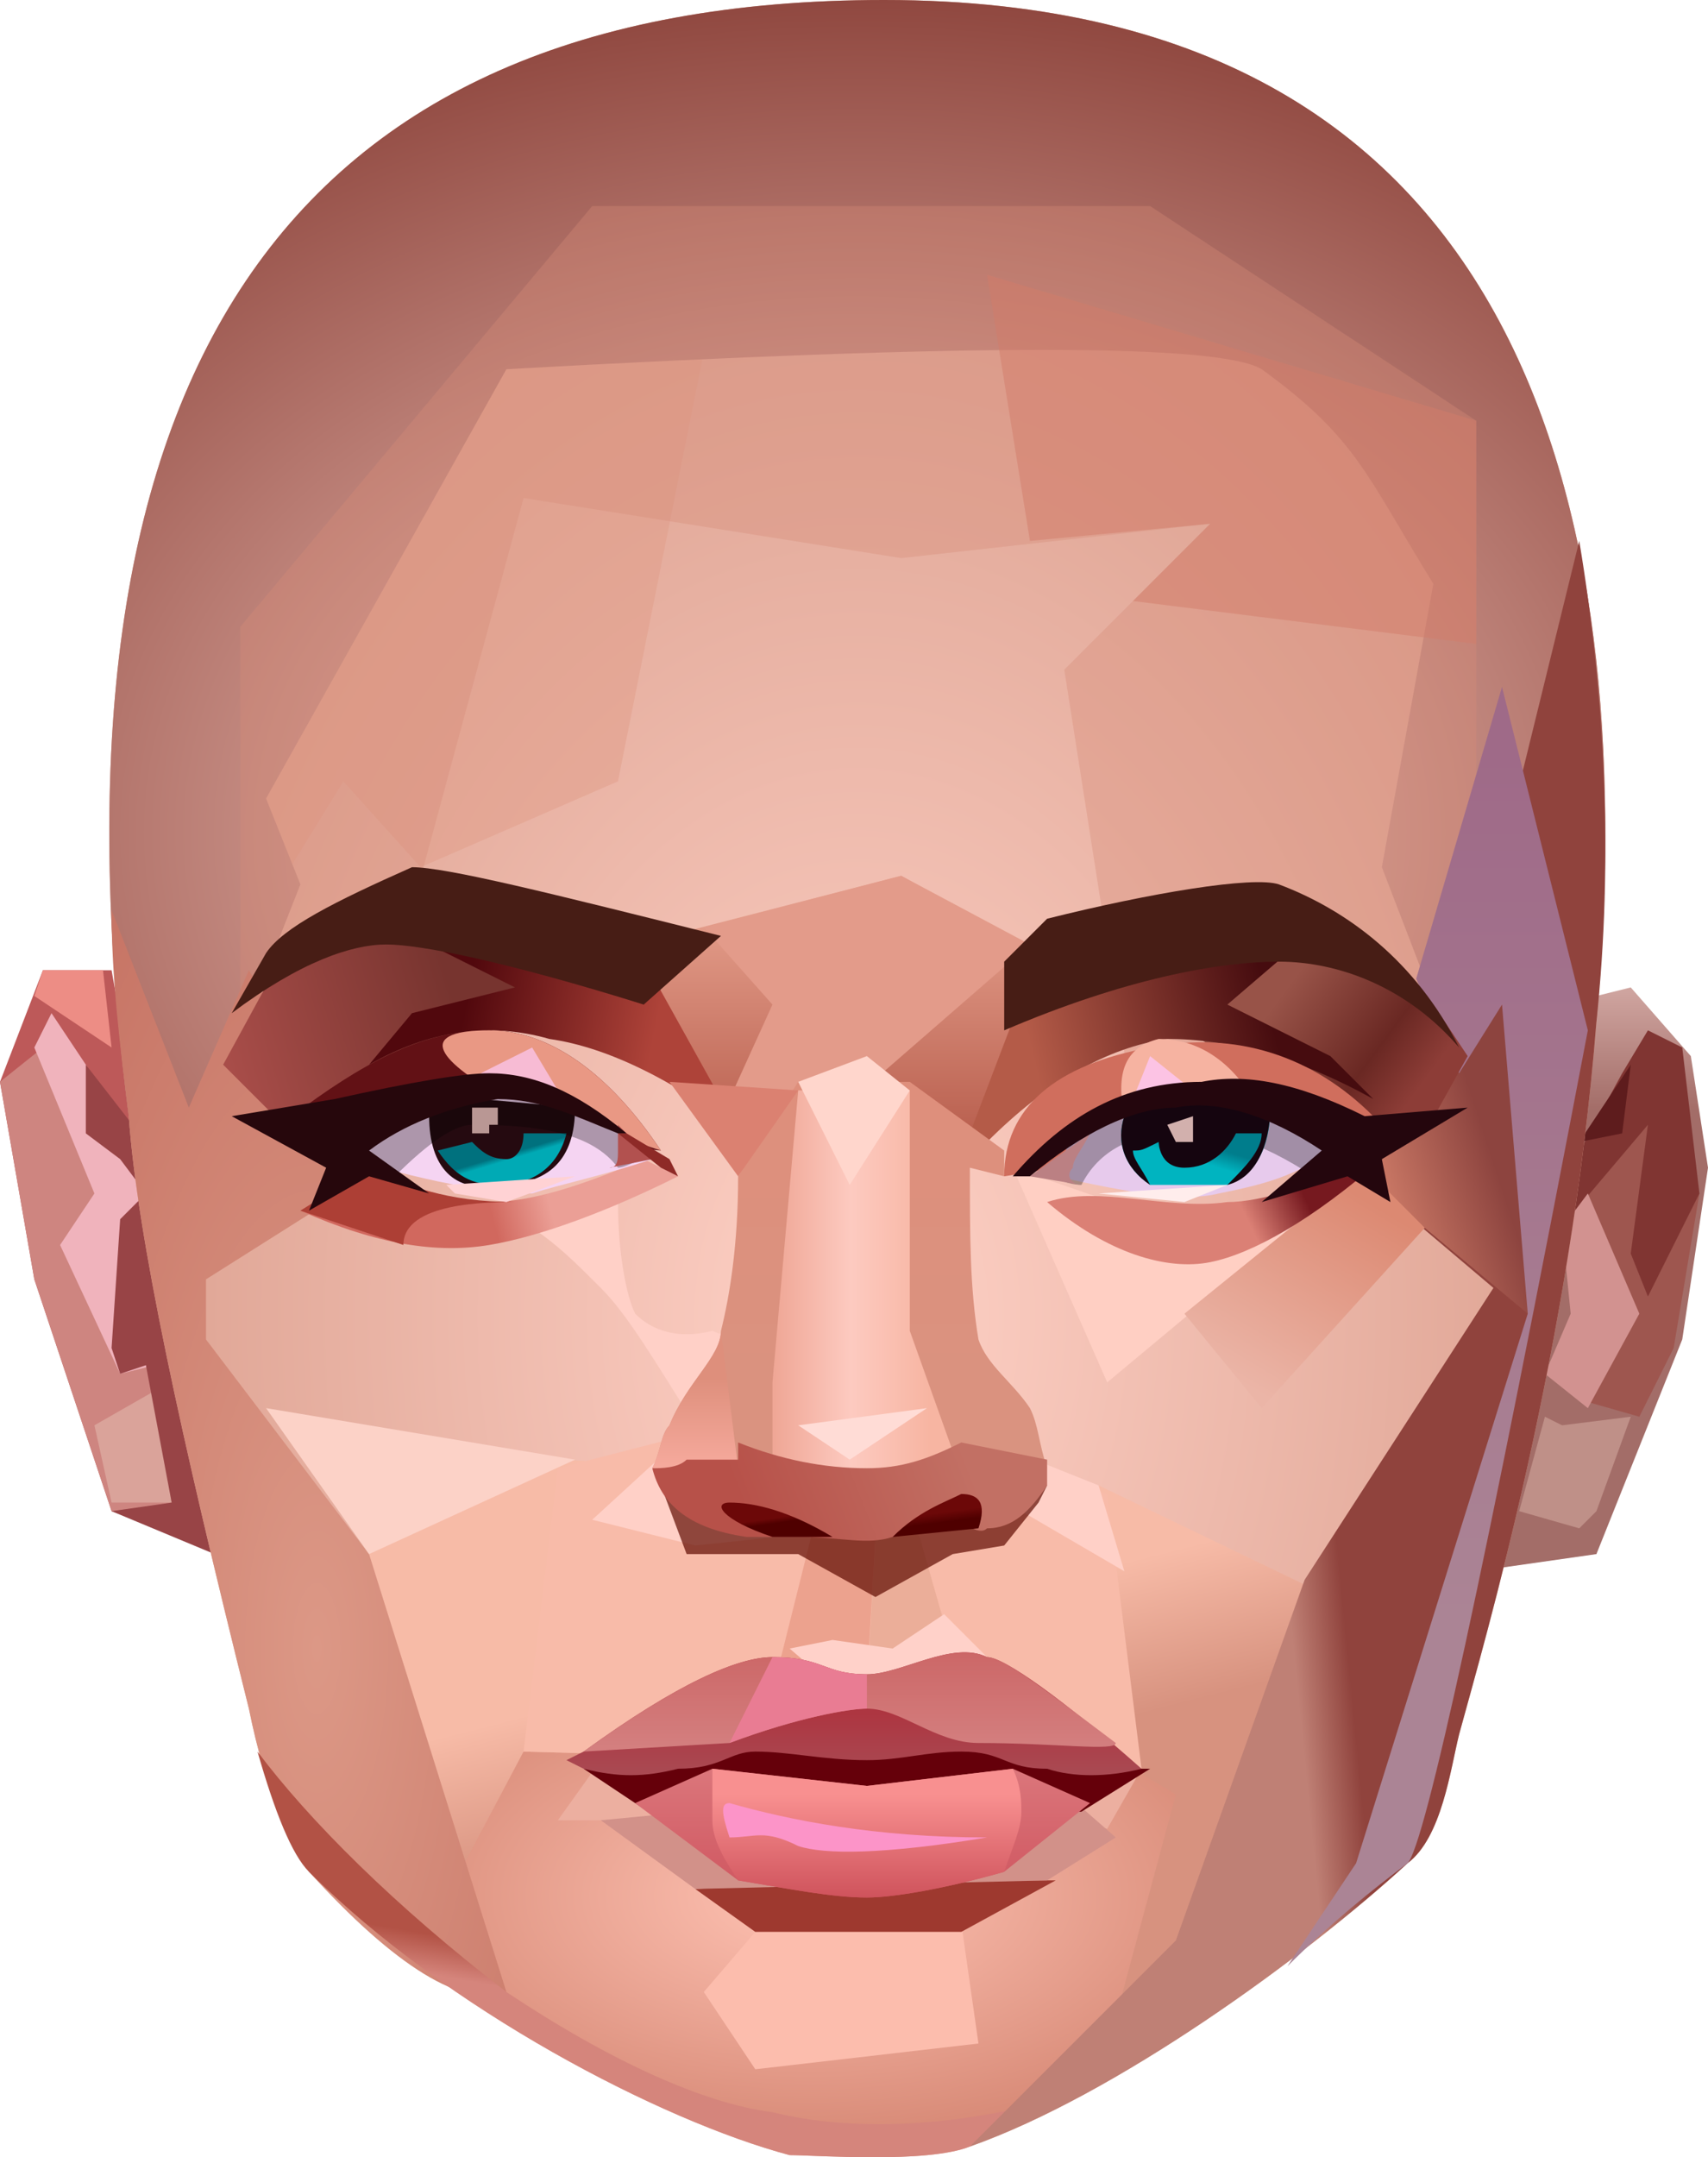 <?xml version="1.0" encoding="UTF-8" standalone="no"?>
<svg
   width="199"
   height="251.25"
   viewBox="0 0 199 251.25"
   version="1.1"
   id="svg273"
   sodipodi:docname="cb-layer-0347.svg"
   xmlns:inkscape="http://www.inkscape.org/namespaces/inkscape"
   xmlns:sodipodi="http://sodipodi.sourceforge.net/DTD/sodipodi-0.dtd"
   xmlns="http://www.w3.org/2000/svg"
   xmlns:svg="http://www.w3.org/2000/svg">
  <sodipodi:namedview
     id="namedview275"
     pagecolor="#ffffff"
     bordercolor="#666666"
     borderopacity="1.0"
     inkscape:pageshadow="2"
     inkscape:pageopacity="0.0"
     inkscape:pagecheckerboard="0" />
  <defs
     id="defs156">
    <linearGradient
       x1="29.566"
       y1="0"
       x2="29.566"
       y2="8.998"
       id="id-75082"
       gradientTransform="scale(0.63,1.587)"
       gradientUnits="userSpaceOnUse">
      <stop
         stop-color="#D0A6A1"
         offset="0%"
         id="stop2" />
      <stop
         stop-color="#A36D68"
         offset="100%"
         id="stop4" />
    </linearGradient>
    <radialGradient
       cx="119.921"
       cy="127.651"
       r="127.651"
       id="id-75083"
       fx="119.921"
       fy="127.651"
       gradientTransform="scale(0.833,1.201)"
       gradientUnits="userSpaceOnUse">
      <stop
         stop-color="#FFD2C7"
         offset="0%"
         id="stop7" />
      <stop
         stop-color="#D59785"
         offset="100%"
         id="stop9" />
    </radialGradient>
    <radialGradient
       cx="86.592"
       cy="111.818"
       r="111.818"
       id="id-75084"
       fx="86.592"
       fy="111.818"
       gradientTransform="scale(1.153,0.867)"
       gradientUnits="userSpaceOnUse">
      <stop
         stop-color="#FFD6CB"
         offset="0%"
         id="stop12" />
      <stop
         stop-color="#904840"
         offset="100%"
         id="stop14" />
    </radialGradient>
    <linearGradient
       x1="64.266"
       y1="258.895"
       x2="73.547"
       y2="279.145"
       id="id-75085"
       gradientTransform="scale(1.339,0.747)"
       gradientUnits="userSpaceOnUse">
      <stop
         stop-color="#F7BBA7"
         offset="0%"
         id="stop17" />
      <stop
         stop-color="#D7927F"
         offset="100%"
         id="stop19" />
    </linearGradient>
    <radialGradient
       cx="68.759"
       cy="303.254"
       r="46.385"
       id="id-75086"
       fx="68.759"
       fy="303.254"
       gradientTransform="scale(1.374,0.728)"
       gradientUnits="userSpaceOnUse">
      <stop
         stop-color="#FFC3B4"
         offset="0%"
         id="stop22" />
      <stop
         stop-color="#D07F6B"
         offset="100%"
         id="stop24" />
    </radialGradient>
    <radialGradient
       cx="61.208"
       cy="115.796"
       r="128.882"
       id="id-75087"
       fx="61.208"
       fy="115.796"
       gradientTransform="scale(0.603,1.658)"
       gradientUnits="userSpaceOnUse">
      <stop
         stop-color="#DC9886"
         offset="0%"
         id="stop27" />
      <stop
         stop-color="#B25245"
         offset="100%"
         id="stop29" />
    </radialGradient>
    <linearGradient
       x1="40.633"
       y1="320.483"
       x2="42.6"
       y2="314.581"
       id="id-75088"
       gradientTransform="scale(1.388,0.721)"
       gradientUnits="userSpaceOnUse">
      <stop
         stop-color="#D5857C"
         offset="0%"
         id="stop32" />
      <stop
         stop-color="#B25245"
         offset="100%"
         id="stop34" />
    </linearGradient>
    <linearGradient
       x1="247.83"
       y1="113.772"
       x2="238.416"
       y2="116.126"
       id="id-75089"
       gradientTransform="scale(0.629,1.589)"
       gradientUnits="userSpaceOnUse">
      <stop
         stop-color="#90433D"
         offset="0%"
         id="stop37" />
      <stop
         stop-color="#BF8075"
         offset="100%"
         id="stop39" />
    </linearGradient>
    <linearGradient
       x1="192.032"
       y1="127.181"
       x2="178.558"
       y2="132.439"
       id="id-75090"
       gradientTransform="scale(0.913,1.095)"
       gradientUnits="userSpaceOnUse">
      <stop
         stop-color="#8D443F"
         offset="0%"
         id="stop42" />
      <stop
         stop-color="#CB7966"
         offset="100%"
         id="stop44" />
    </linearGradient>
    <linearGradient
       x1="337.656"
       y1="42.384"
       x2="337.656"
       y2="91.49"
       id="id-75091"
       gradientTransform="scale(0.485,2.063)"
       gradientUnits="userSpaceOnUse">
      <stop
         stop-color="#9F6A88"
         offset="0%"
         id="stop47" />
      <stop
         stop-color="#AB8495"
         offset="100%"
         id="stop49" />
    </linearGradient>
    <linearGradient
       x1="145.84"
       y1="161.76"
       x2="159"
       y2="139.64"
       id="id-75092"
       gradientUnits="userSpaceOnUse">
      <stop
         stop-color="#EBB5A7"
         offset="0%"
         id="stop52" />
      <stop
         stop-color="#DC8972"
         offset="100%"
         id="stop54" />
    </linearGradient>
    <linearGradient
       x1="18.354"
       y1="26.316"
       x2="18.354"
       y2="54.512"
       id="id-75093"
       gradientTransform="scale(1.88,0.532)"
       gradientUnits="userSpaceOnUse">
      <stop
         stop-color="#DB767B"
         offset="0%"
         id="stop57" />
      <stop
         stop-color="#CF555F"
         offset="100%"
         id="stop59" />
    </linearGradient>
    <linearGradient
       x1="22.592"
       y1="26.336"
       x2="22.592"
       y2="44.927"
       id="id-75094"
       gradientTransform="scale(1.549,0.645)"
       gradientUnits="userSpaceOnUse">
      <stop
         stop-color="#F89090"
         offset="0%"
         id="stop62" />
      <stop
         stop-color="#CF535C"
         offset="100%"
         id="stop64" />
    </linearGradient>
    <linearGradient
       x1="15.482"
       y1="16.434"
       x2="15.482"
       y2="31.916"
       id="id-75095"
       gradientTransform="scale(2.164,0.462)"
       gradientUnits="userSpaceOnUse">
      <stop
         stop-color="#AD3641"
         offset="0%"
         id="stop67" />
      <stop
         stop-color="#A94A53"
         offset="100%"
         id="stop69" />
    </linearGradient>
    <linearGradient
       x1="14.249"
       y1="1.019"
       x2="14.249"
       y2="27.791"
       id="id-75096"
       gradientTransform="scale(2.316,0.432)"
       gradientUnits="userSpaceOnUse">
      <stop
         stop-color="#CC6767"
         offset="0%"
         id="stop72" />
      <stop
         stop-color="#D48080"
         offset="100%"
         id="stop74" />
    </linearGradient>
    <linearGradient
       x1="42.41"
       y1="149.545"
       x2="20.603"
       y2="153.633"
       id="id-75097"
       gradientTransform="scale(1.262,0.792)"
       gradientUnits="userSpaceOnUse">
      <stop
         stop-color="#77342F"
         offset="0%"
         id="stop77" />
      <stop
         stop-color="#A84D49"
         offset="100%"
         id="stop79" />
    </linearGradient>
    <linearGradient
       x1="121.705"
       y1="142.945"
       x2="137.52"
       y2="150.853"
       id="id-75098"
       gradientTransform="scale(1.217,0.822)"
       gradientUnits="userSpaceOnUse">
      <stop
         stop-color="#985348"
         offset="0%"
         id="stop82" />
      <stop
         stop-color="#6A2823"
         offset="66%"
         id="stop84" />
      <stop
         stop-color="#8D3D37"
         offset="100%"
         id="stop86" />
    </linearGradient>
    <linearGradient
       x1="51.374"
       y1="31.456"
       x2="70.132"
       y2="29.446"
       id="id-75099"
       gradientTransform="scale(1.523,0.657)"
       gradientUnits="userSpaceOnUse">
      <stop
         stop-color="#B45B48"
         offset="0%"
         id="stop89" />
      <stop
         stop-color="#460C0F"
         offset="100%"
         id="stop91" />
    </linearGradient>
    <linearGradient
       x1="8.114"
       y1="27.276"
       x2="24.2"
       y2="28.884"
       id="id-75100"
       gradientTransform="scale(1.399,0.715)"
       gradientUnits="userSpaceOnUse">
      <stop
         stop-color="#51080D"
         offset="0%"
         id="stop94" />
      <stop
         stop-color="#AE4339"
         offset="100%"
         id="stop96" />
    </linearGradient>
    <linearGradient
       x1="44.341"
       y1="5.257"
       x2="44.341"
       y2="46.937"
       id="id-75101"
       gradientTransform="scale(1.252,0.799)"
       gradientUnits="userSpaceOnUse">
      <stop
         stop-color="#E49E8B"
         offset="0%"
         id="stop99" />
      <stop
         stop-color="#AD4E3E"
         offset="100%"
         id="stop101" />
    </linearGradient>
    <linearGradient
       x1="56.377"
       y1="24.265"
       x2="56.377"
       y2="69.762"
       id="id-75102"
       gradientTransform="scale(1.011,0.989)"
       gradientUnits="userSpaceOnUse">
      <stop
         stop-color="#DE8F7C"
         offset="0%"
         id="stop104" />
      <stop
         stop-color="#D99380"
         offset="100%"
         id="stop106" />
    </linearGradient>
    <linearGradient
       x1="49.332"
       y1="46.201"
       x2="49.332"
       y2="54.549"
       id="id-75103"
       gradientTransform="scale(0.791,1.265)"
       gradientUnits="userSpaceOnUse">
      <stop
         stop-color="#DE8F7C"
         offset="0%"
         id="stop109" />
      <stop
         stop-color="#F6AA9D"
         offset="100%"
         id="stop111" />
    </linearGradient>
    <linearGradient
       x1="71.041"
       y1="32.432"
       x2="98.081"
       y2="32.432"
       id="id-75104"
       gradientTransform="scale(0.676,1.48)"
       gradientUnits="userSpaceOnUse">
      <stop
         stop-color="#EFA695"
         offset="0%"
         id="stop114" />
      <stop
         stop-color="#FDCAC0"
         offset="50%"
         id="stop116" />
      <stop
         stop-color="#F7B5A2"
         offset="100%"
         id="stop118" />
    </linearGradient>
    <linearGradient
       x1="36.003"
       y1="143.792"
       x2="22.007"
       y2="145.169"
       id="id-75105"
       gradientTransform="scale(2.005,0.499)"
       gradientUnits="userSpaceOnUse">
      <stop
         stop-color="#C27064"
         offset="0%"
         id="stop121" />
      <stop
         stop-color="#B75149"
         offset="100%"
         id="stop123" />
    </linearGradient>
    <linearGradient
       x1="26.556"
       y1="134.66"
       x2="26.987"
       y2="135.595"
       id="id-75106"
       gradientTransform="scale(1.798,0.556)"
       gradientUnits="userSpaceOnUse">
      <stop
         stop-color="#6C0808"
         offset="0%"
         id="stop126" />
      <stop
         stop-color="#4F0000"
         offset="100%"
         id="stop128" />
    </linearGradient>
    <linearGradient
       x1="46.177"
       y1="107.045"
       x2="46.609"
       y2="108.631"
       id="id-75107"
       gradientTransform="scale(1.442,0.694)"
       gradientUnits="userSpaceOnUse">
      <stop
         stop-color="#6C0808"
         offset="0%"
         id="stop131" />
      <stop
         stop-color="#4F0000"
         offset="100%"
         id="stop133" />
    </linearGradient>
    <linearGradient
       x1="66.687"
       y1="74.044"
       x2="71.058"
       y2="73.388"
       id="id-75108"
       gradientTransform="scale(1.785,0.56)"
       gradientUnits="userSpaceOnUse">
      <stop
         stop-color="#DB8075"
         offset="0%"
         id="stop136" />
      <stop
         stop-color="#76191F"
         offset="100%"
         id="stop138" />
    </linearGradient>
    <linearGradient
       x1="18.459"
       y1="83.23"
       x2="15.043"
       y2="83.443"
       id="id-75109"
       gradientTransform="scale(2.061,0.485)"
       gradientUnits="userSpaceOnUse">
      <stop
         stop-color="#EB9F96"
         offset="0%"
         id="stop141" />
      <stop
         stop-color="#D1685E"
         offset="100%"
         id="stop143" />
    </linearGradient>
    <linearGradient
       x1="20.555"
       y1="55.909"
       x2="19.986"
       y2="55.15"
       id="id-75110"
       gradientTransform="scale(1.581,0.632)"
       gradientUnits="userSpaceOnUse">
      <stop
         stop-color="#00AAB5"
         offset="0%"
         id="stop146" />
      <stop
         stop-color="#00717E"
         offset="100%"
         id="stop148" />
    </linearGradient>
    <linearGradient
       x1="84.777"
       y1="45.74"
       x2="85.964"
       y2="43.499"
       id="id-75111"
       gradientTransform="scale(1.318,0.759)"
       gradientUnits="userSpaceOnUse">
      <stop
         stop-color="#00B4C0"
         offset="0%"
         id="stop151" />
      <stop
         stop-color="#007D8C"
         offset="100%"
         id="stop153" />
    </linearGradient>
  </defs>
  <g
     id="id-75112">
    <g
       transform="translate(172,115)"
       id="id-75113">
      <polygon
         points="25,8 27,21 24,41 14,66 0,68 14,1 18,0 "
         fill="url(#id-75082)"
         id="id-75114"
         style="fill:url(#id-75082)" />
      <polygon
         points="23,42 26,24 20,12 12,22 12,48 19,50 "
         fill="#9e564f"
         id="id-75115" />
      <polygon
         points="20,5 24,7 26,24 20,36 18,31 20,16 9,29 11,21 17,10 "
         fill="#803532"
         id="id-75116" />
      <polygon
         points="8,45 13,49 19,38 13,24 10,28 11,38 "
         fill="#d29290"
         id="id-75117" />
      <polygon
         points="18,9 12,18 17,17 "
         fill="#5e1c1d"
         id="id-75118" />
      <polygon
         points="8,50 5,61 12,63 14,61 18,50 10,51 "
         fill="#bf9088"
         id="id-75119" />
    </g>
    <g
       transform="translate(0,113)"
       id="id-75120">
      <polygon
         points="0,13 4,36 13,63 25,67 13,0 5,0 "
         fill="#bd5959"
         id="id-75121" />
      <polygon
         points="4,36 13,63 25,67 13,24 5,9 0,13 "
         fill="#ce8580"
         id="polygon166" />
      <polygon
         points="7,32 11,26 4,9 6,5 16,20 17,29 18,46 14,47 "
         fill="#f0b3bc"
         id="id-75123" />
      <polygon
         points="18,49 11,53 13,62 20,62 "
         fill="#daa39a"
         id="id-75124" />
      <polygon
         points="20,62 17,46 14,47 13,44 14,29 17,26 14,22 10,19 10,11 17,20 25,68 13,63 "
         fill="#984446"
         id="id-75125" />
      <polygon
         points="5,0 12,0 13,9 4,3 "
         fill="#ed8d85"
         id="id-75126" />
    </g>
    <path
       d="M 29,199 C 21,167 16,144 15,130 4,44 33,0 103,0 c 77,0 88,63 83,119 -3,38 -13,72 -16,83 -1,4 -2,12 -6,15 -12,11 -34,27 -51,33 -5,2 -18,1 -21,1 -15,-4 -40,-17 -56,-33 -2,-3 -5,-9 -7,-19 z"
       fill="url(#id-75083)"
       id="id-75127"
       style="fill:url(#id-75083)" />
    <polygon
       points="49,101 72,91 83,36 53,39 28,83 32,104 40,91 "
       fill="#e19d89"
       opacity="0.497"
       id="id-75128" />
    <path
       d="M 15,130 C 4,44 33,0 103,0 c 77,0 88,63 83,119 l -20,-5 -5,-13 6,-33 c -8,-13 -9,-17 -20,-25 -5,-3 -34,-3 -88,0 l -28,50 4,10 -11,28 z"
       fill="url(#id-75084)"
       id="path175"
       style="fill:url(#id-75084)" />
    <polygon
       points="69,24 134,24 172,49 172,134 132,129 124,78 141,61 105,65 61,58 45,117 28,117 28,73 "
       fill="#d68c79"
       opacity="0.36"
       id="id-75130" />
    <polygon
       points="172,75 132,70 141,61 120,63 115,32 172,49 "
       fill="#d07b69"
       opacity="0.503"
       id="polygon178" />
    <polygon
       points="128,173 155,186 137,233 51,226 42,181 65,170 "
       fill="url(#id-75085)"
       id="id-75132"
       style="fill:url(#id-75085)" />
    <polygon
       points="61,204 132,206 137,209 130,235 116,248 90,249 58,235 52,221 "
       fill="url(#id-75086)"
       id="id-75133"
       style="fill:url(#id-75086)" />
    <path
       d="M 29,199 C 21,167 16,144 15,130 14,122 13,114 13,106 l 9,23 7,-16 14,24 -19,12 v 7 l 19,25 16,51 c -5,2 -13,-3 -23,-14 -2,-3 -5,-9 -7,-19 z"
       fill="url(#id-75087)"
       id="path182"
       style="fill:url(#id-75087)" />
    <path
       d="m 59,232 c 12,8 23,13 31,14 8,2 19,2 31,-1 -4,3 -6,4 -8,5 -5,2 -18,1 -21,1 -15,-4 -40,-17 -56,-33 -2,-2 -4,-7 -6,-14 6,8 16,18 29,28 z"
       fill="url(#id-75088)"
       id="path184"
       style="fill:url(#id-75088)" />
    <path
       d="m 184,63 c 3,18 4,37 2,56 -3,38 -13,72 -16,83 -1,4 -2,12 -6,15 -12,11 -34,27 -51,33 l 24,-24 15,-42 22,-34 -26,-22 22,-8 z"
       fill="url(#id-75089)"
       id="path186"
       style="fill:url(#id-75089)" />
    <polygon
       points="176,117 178,153 148,128 "
       fill="url(#id-75090)"
       id="polygon188"
       style="fill:url(#id-75090)" />
    <path
       d="m 175,80 10,40 c -12,63 -19,95 -21,97 -4,3 -9,7 -14,12 l 8,-12 20,-64 -3,-36 -5,8 -5,-11 z"
       fill="url(#id-75091)"
       id="path190"
       style="fill:url(#id-75091)" />
    <polygon
       points="112,224 114,238 88,241 82,232 88,225 "
       fill="#fcbdad"
       id="id-75139" />
    <polygon
       points="96,163 129,174 133,206 61,204 65,171 "
       fill="#f8bba9"
       id="id-75140" />
    <polygon
       points="133,206 129,213 123,211 78,212 65,212 70,205 "
       fill="#ecafa0"
       id="id-75141" />
    <polygon
       points="112,225 123,219 97,219 81,220 88,225 "
       fill="#9e392f"
       id="id-75142" />
    <polygon
       points="122,219 130,214 122,207 70,212 81,220 "
       fill="#d29189"
       id="id-75143" />
    <path
       d="m 131,183 -3,-10 -45,-18 c -4,1 -7,0 -9,-2 -1,-2 -2,-7 -2,-13 l -10,3 c 3,2 5,4 8,7 3,3 6,8 11,16 l -12,11 12,3 38,-4 z"
       fill="#ffd0c7"
       id="id-75144" />
    <polygon
       points="43,181 31,164 67,170 "
       fill="#fcd2c7"
       id="id-75145" />
    <polygon
       points="102,179 101,196 91,193 95,177 "
       fill="#eca28e"
       id="id-75146" />
    <polygon
       points="112,196 106,175 102,179 101,197 "
       fill="#ebae99"
       id="id-75147" />
    <polygon
       points="118,136 144,145 153,141 129,161 "
       fill="#ffcfc3"
       id="id-75148" />
    <polygon
       points="166,143 147,164 138,153 159,136 "
       fill="url(#id-75092)"
       id="polygon202"
       style="fill:url(#id-75092)" />
    <polygon
       points="104,192 110,188 116,194 99,198 92,192 97,191 "
       fill="#ffd1c9"
       id="id-75150" />
    <g
       transform="translate(66,192)"
       id="id-75151">
      <polygon
         points="60,19 68,14 67,14 21,6 2,14 11,20 "
         fill="#65000a"
         id="id-75152" />
      <path
         d="m 8,18 12,9 c 6,1 11,2 15,2 3,0 9,-1 16,-3 L 61,18 52,14 35,16 17,14 Z"
         fill="url(#id-75093)"
         id="id-75153"
         style="fill:url(#id-75093)" />
      <path
         d="m 20,27 c 6,1 11,2 15,2 3,0 9,-1 16,-3 1,-3 2,-5 2,-7 0,-1 0,-3 -1,-5 L 35,16 17,14 c 0,3 0,5 0,6 0,2 1,4 3,7 z"
         fill="url(#id-75094)"
         id="path207"
         style="fill:url(#id-75094)" />
      <path
         d="m 2,14 c 4,1 7,1 11,0 5,0 6,-2 9,-2 4,0 8,1 13,1 4,0 7,-1 11,-1 5,0 5,2 10,2 3,1 7,1 11,0 C 58,6 51,1 49,1 45,-1 39,3 35,3 30,3 30,1 24,1 20,1 13,4 2,12 l -2,1 z"
         fill="url(#id-75095)"
         id="id-75155"
         style="fill:url(#id-75095)" />
      <path
         d="m 19,11 c 8,-3 14,-4 16,-4 4,0 8,4 13,4 9,0 16,1 16,0 C 56,5 51,1 49,1 45,-1 39,3 35,3 30,3 30,1 24,1 20,1 13,4 2,12 Z"
         fill="url(#id-75096)"
         id="path210"
         style="fill:url(#id-75096)" />
      <path
         d="M 19,11 C 27,8 33,7 35,7 V 3 C 30,3 30,1 24,1 Z"
         fill="#e97c93"
         id="path212" />
      <path
         d="m 19,18 c -1,0 -1,1 0,4 3,0 4,-1 8,1 3,1 10,1 22,-1 -13,0 -23,-2 -30,-4 z"
         fill="#fc94c8"
         id="id-75158" />
    </g>
    <polygon
       points="32,113 50,105 69,114 34,132 26,124 "
       fill="url(#id-75097)"
       id="id-75159"
       style="fill:url(#id-75097)" />
    <polygon
       points="145,107 167,117 171,123 166,132 153,130 134,117 "
       fill="url(#id-75098)"
       id="id-75160"
       style="fill:url(#id-75098)" />
    <g
       transform="translate(42,102)"
       id="id-75161">
      <path
         d="m 73,31 c 7,-7 14,-11 21,-12 7,0 15,2 24,7 l -5,-5 -12,-6 7,-6 -35,4 -6,17 z"
         fill="url(#id-75099)"
         id="id-75162"
         style="fill:url(#id-75099)" />
      <path
         d="M 1,22 6,16 18,13 8,8 36,11 46,31 C 37,24 29,20 22,19 15,17 8,18 1,22 Z"
         fill="url(#id-75100)"
         id="id-75163"
         style="fill:url(#id-75100)" />
      <polygon
         points="71,30 42,26 32,8 63,0 79,9 "
         fill="url(#id-75101)"
         id="id-75164"
         style="fill:url(#id-75101)" />
      <polygon
         points="55,28 43,26 48,15 40,6 63,0 78,8 "
         fill="#e39b8a"
         id="polygon221" />
      <path
         d="m 34,69 c 1,-2 1,-4 2,-5 2,-5 6,-8 6,-11 1,-4 2,-10 2,-18 l 7,-11 h 13 l 11,8 v 3 l -4,-1 c 0,8 0,14 1,20 1,3 4,5 6,8 1,2 1,4 2,7 z"
         fill="url(#id-75102)"
         id="id-75166"
         style="fill:url(#id-75102)" />
      <path
         d="m 34,69 c 1,-2 1,-4 2,-5 2,-5 6,-8 6,-11 l 2,16 z"
         fill="url(#id-75103)"
         id="path224"
         style="fill:url(#id-75103)" />
      <polygon
         points="51,25 44,35 36,24 "
         fill="#db8171"
         id="id-75168" />
      <polygon
         points="48,68 57,71 69,67 64,53 64,25 51,25 48,59 "
         fill="url(#id-75104)"
         id="id-75169"
         style="fill:url(#id-75104)" />
      <polygon
         points="51,79 60,84 69,79 75,78 79,73 80,71 57,72 35,71 38,79 "
         fill="#5f0b00"
         opacity="0.696"
         id="id-75170" />
      <path
         d="m 45,77 c -7,-1 -10,-4 -11,-8 1,0 3,0 4,-1 1,0 3,0 6,0 v -2 c 5,2 10,3 15,3 4,0 7,-1 11,-3 l 10,2 v 3 c -2,3 -4,5 -7,5 -1,1 -3,-1 -4,-1 -2,0 -3,1 -7,2 -3,1 -6,0 -11,0 0,0 -5,0 -6,0 z"
         fill="url(#id-75105)"
         id="id-75171"
         style="fill:url(#id-75105)" />
      <path
         d="m 48,77 c -6,-2 -7,-4 -5,-4 3,0 7,1 12,4 z"
         fill="url(#id-75106)"
         id="id-75172"
         style="fill:url(#id-75106)" />
      <path
         d="m 62,77 c 3,-3 6,-4 8,-5 2,0 3,1 2,4 z"
         fill="url(#id-75107)"
         id="id-75173"
         style="fill:url(#id-75107)" />
      <polygon
         points="66,62 51,64 57,68 "
         fill="#ffdcd6"
         id="id-75174" />
      <polygon
         points="59,21 64,25 57,36 51,24 "
         fill="#ffd6cc"
         id="id-75175" />
    </g>
    <g
       transform="translate(26,100)"
       id="id-75176">
      <path
         d="m 8,30 c 8,-6 15,-10 23,-10 7,0 14,5 20,14 z"
         fill="#621115"
         id="id-75177" />
      <path
         d="m 33,28 c -9,-5 -10,-8 -2,-8 7,0 14,5 20,14 z"
         fill="#e99884"
         id="path236" />
      <path
         d="m 91,37 c 0,-8 6,-13 17,-15 10,-2 19,1 26,8 z"
         fill="#d06e5d"
         id="id-75179" />
      <path
         d="m 105,30 c -1,-5 0,-8 4,-9 4,0 8,2 11,7 z"
         fill="#f6b3a1"
         id="path239" />
      <polygon
         points="39,27 30,25 36,22 "
         fill="#f7bbd4"
         id="id-75181" />
      <polygon
         points="108,23 106,28 113,27 "
         fill="#fcc3e4"
         id="id-75182" />
      <path
         d="m 96,40 c 7,6 14,8 19,7 5,-1 12,-5 20,-12 -8,3 -14,5 -18,5 -7,1 -15,-2 -21,0 z"
         fill="url(#id-75108)"
         id="id-75183"
         style="fill:url(#id-75108)" />
      <path
         d="m 9,41 c 9,4 16,5 22,4 6,-1 14,-4 22,-8 l -4,-2 c -7,3 -13,5 -18,5 -4,0 -9,-2 -14,-3 z"
         fill="url(#id-75109)"
         id="id-75184"
         style="fill:url(#id-75109)" />
      <path
         d="m 9,41 c 6,2 9,3 12,4 0,-5 10,-5 13,-5 -8,0 -13,-2 -17,-4 z"
         fill="#ad3f35"
         id="path245" />
      <path
         d="m 36,39 c 3,-1 8,-2 14,-4 -6,-5 -12,-8 -17,-8 -6,0 -12,3 -18,8 10,3 17,4 21,4 z"
         fill="#f5d4f2"
         id="id-75186" />
      <path
         d="m 97,37 c 9,2 15,3 19,2 5,-1 9,-2 13,-5 l -13,-7 -17,5 z"
         fill="#e7caec"
         id="id-75187" />
      <path
         d="m 97,37 c 1,1 3,1 3,1 2,-4 6,-6 11,-6 4,-1 10,1 16,5 1,-1 2,-2 3,-3 l -14,-7 -17,5 z"
         fill="#000000"
         opacity="0.297"
         id="path249" />
      <path
         d="m 94,37 6,1 c -1,0 -2,-1 -1,-2 0,-1 1,-2 2,-4 z"
         fill="#bb8083"
         id="id-75189" />
      <path
         d="m 24,30 c 0,6 3,9 8,8 6,0 9,-3 9,-9 L 30,28 Z"
         fill="#250a10"
         id="id-75190" />
      <path
         d="m 29,33 -4,1 c 2,3 4,4 7,4 4,0 7,-2 8,-6 0,0 -1,0 -5,0 0,2 -1,3 -2,3 -2,0 -3,-1 -4,-2 z"
         fill="url(#id-75110)"
         id="path253"
         style="fill:url(#id-75110)" />
      <path
         d="m 46,36 c 1,0 2,-1 4,-1 -6,-5 -12,-8 -17,-8 -6,0 -12,3 -18,8 l 5,2 c 4,-4 7,-6 9,-6 8,0 14,1 17,5 z"
         fill="#000000"
         opacity="0.296"
         id="path255" />
      <polygon
         points="32,31 32,29 29,29 29,32 31,32 31,31 "
         fill="#b99794"
         id="id-75193" />
      <path
         d="m 105,30 c -1,3 0,6 3,8 h 9 c 3,-1 5,-4 5,-9 -5,-1 -8,-1 -10,-1 -2,0 -4,1 -7,2 z"
         fill="url(#id-75111)"
         id="id-75194"
         style="fill:url(#id-75111)" />
      <path
         d="m 105,30 c -1,3 0,6 3,8 -1,-2 -2,-3 -2,-4 1,0 1,0 3,-1 0,0 0,3 3,3 3,0 5,-2 6,-4 1,0 2,0 3,0 0,2 -2,4 -4,6 4,-1 5,-6 5,-9 -5,-1 -8,-1 -10,-1 -2,0 -4,1 -7,2 z"
         fill="#15050f"
         id="path259" />
      <polygon
         points="111,33 113,33 113,30 110,31 "
         fill="#d2b0ad"
         id="id-75196" />
      <path
         d="m 46,31 c 0,2 0,3 0,3 0,1 0,2 -1,2 l 5,-1 z"
         fill="#b2514f"
         id="id-75197" />
      <polygon
         points="53,37 52,35 47,32 46,32 51,36 "
         fill="#8e2a27"
         id="id-75198" />
      <path
         d="m 10,41 7,-4 7,2 -7,-5 c 4,-3 9,-5 15,-6 5,0 9,2 14,4 0,0 1,0 1,0 -6,-5 -11,-7 -16,-7 -3,0 -9,1 -18,3 l -12,2 11,6 z"
         fill="#26070c"
         id="id-75199" />
      <path
         d="m 92,37 c 1,0 2,0 2,0 6,-5 12,-8 17,-8 5,-1 11,1 17,5 l -7,6 10,-3 5,3 -1,-5 10,-6 -12,1 c -8,-4 -14,-5 -19,-4 -9,0 -16,4 -22,11 z"
         fill="#24060d"
         id="id-75200" />
      <path
         d="m 91,12 v 8 c 14,-6 25,-8 32,-8 7,0 15,3 21,10 C 139,12 131,6 123,3 120,2 108,4 96,7 c -1,1 -3,3 -5,5 z"
         fill="#471d15"
         id="id-75201" />
      <path
         d="m 1,18 c 8,-6 14,-8 18,-8 4,0 14,2 30,7 L 58,9 C 38,4 26,1 22,1 13,5 7,8 5,11 Z"
         fill="#471d15"
         id="id-75202" />
      <polygon
         points="112,40 117,38 102,39 "
         fill="#ffedec"
         id="id-75203" />
      <polygon
         points="27,39 33,40 41,37 26,38 "
         fill="#ffd2d4"
         id="polygon269" />
    </g>
  </g>
</svg>

